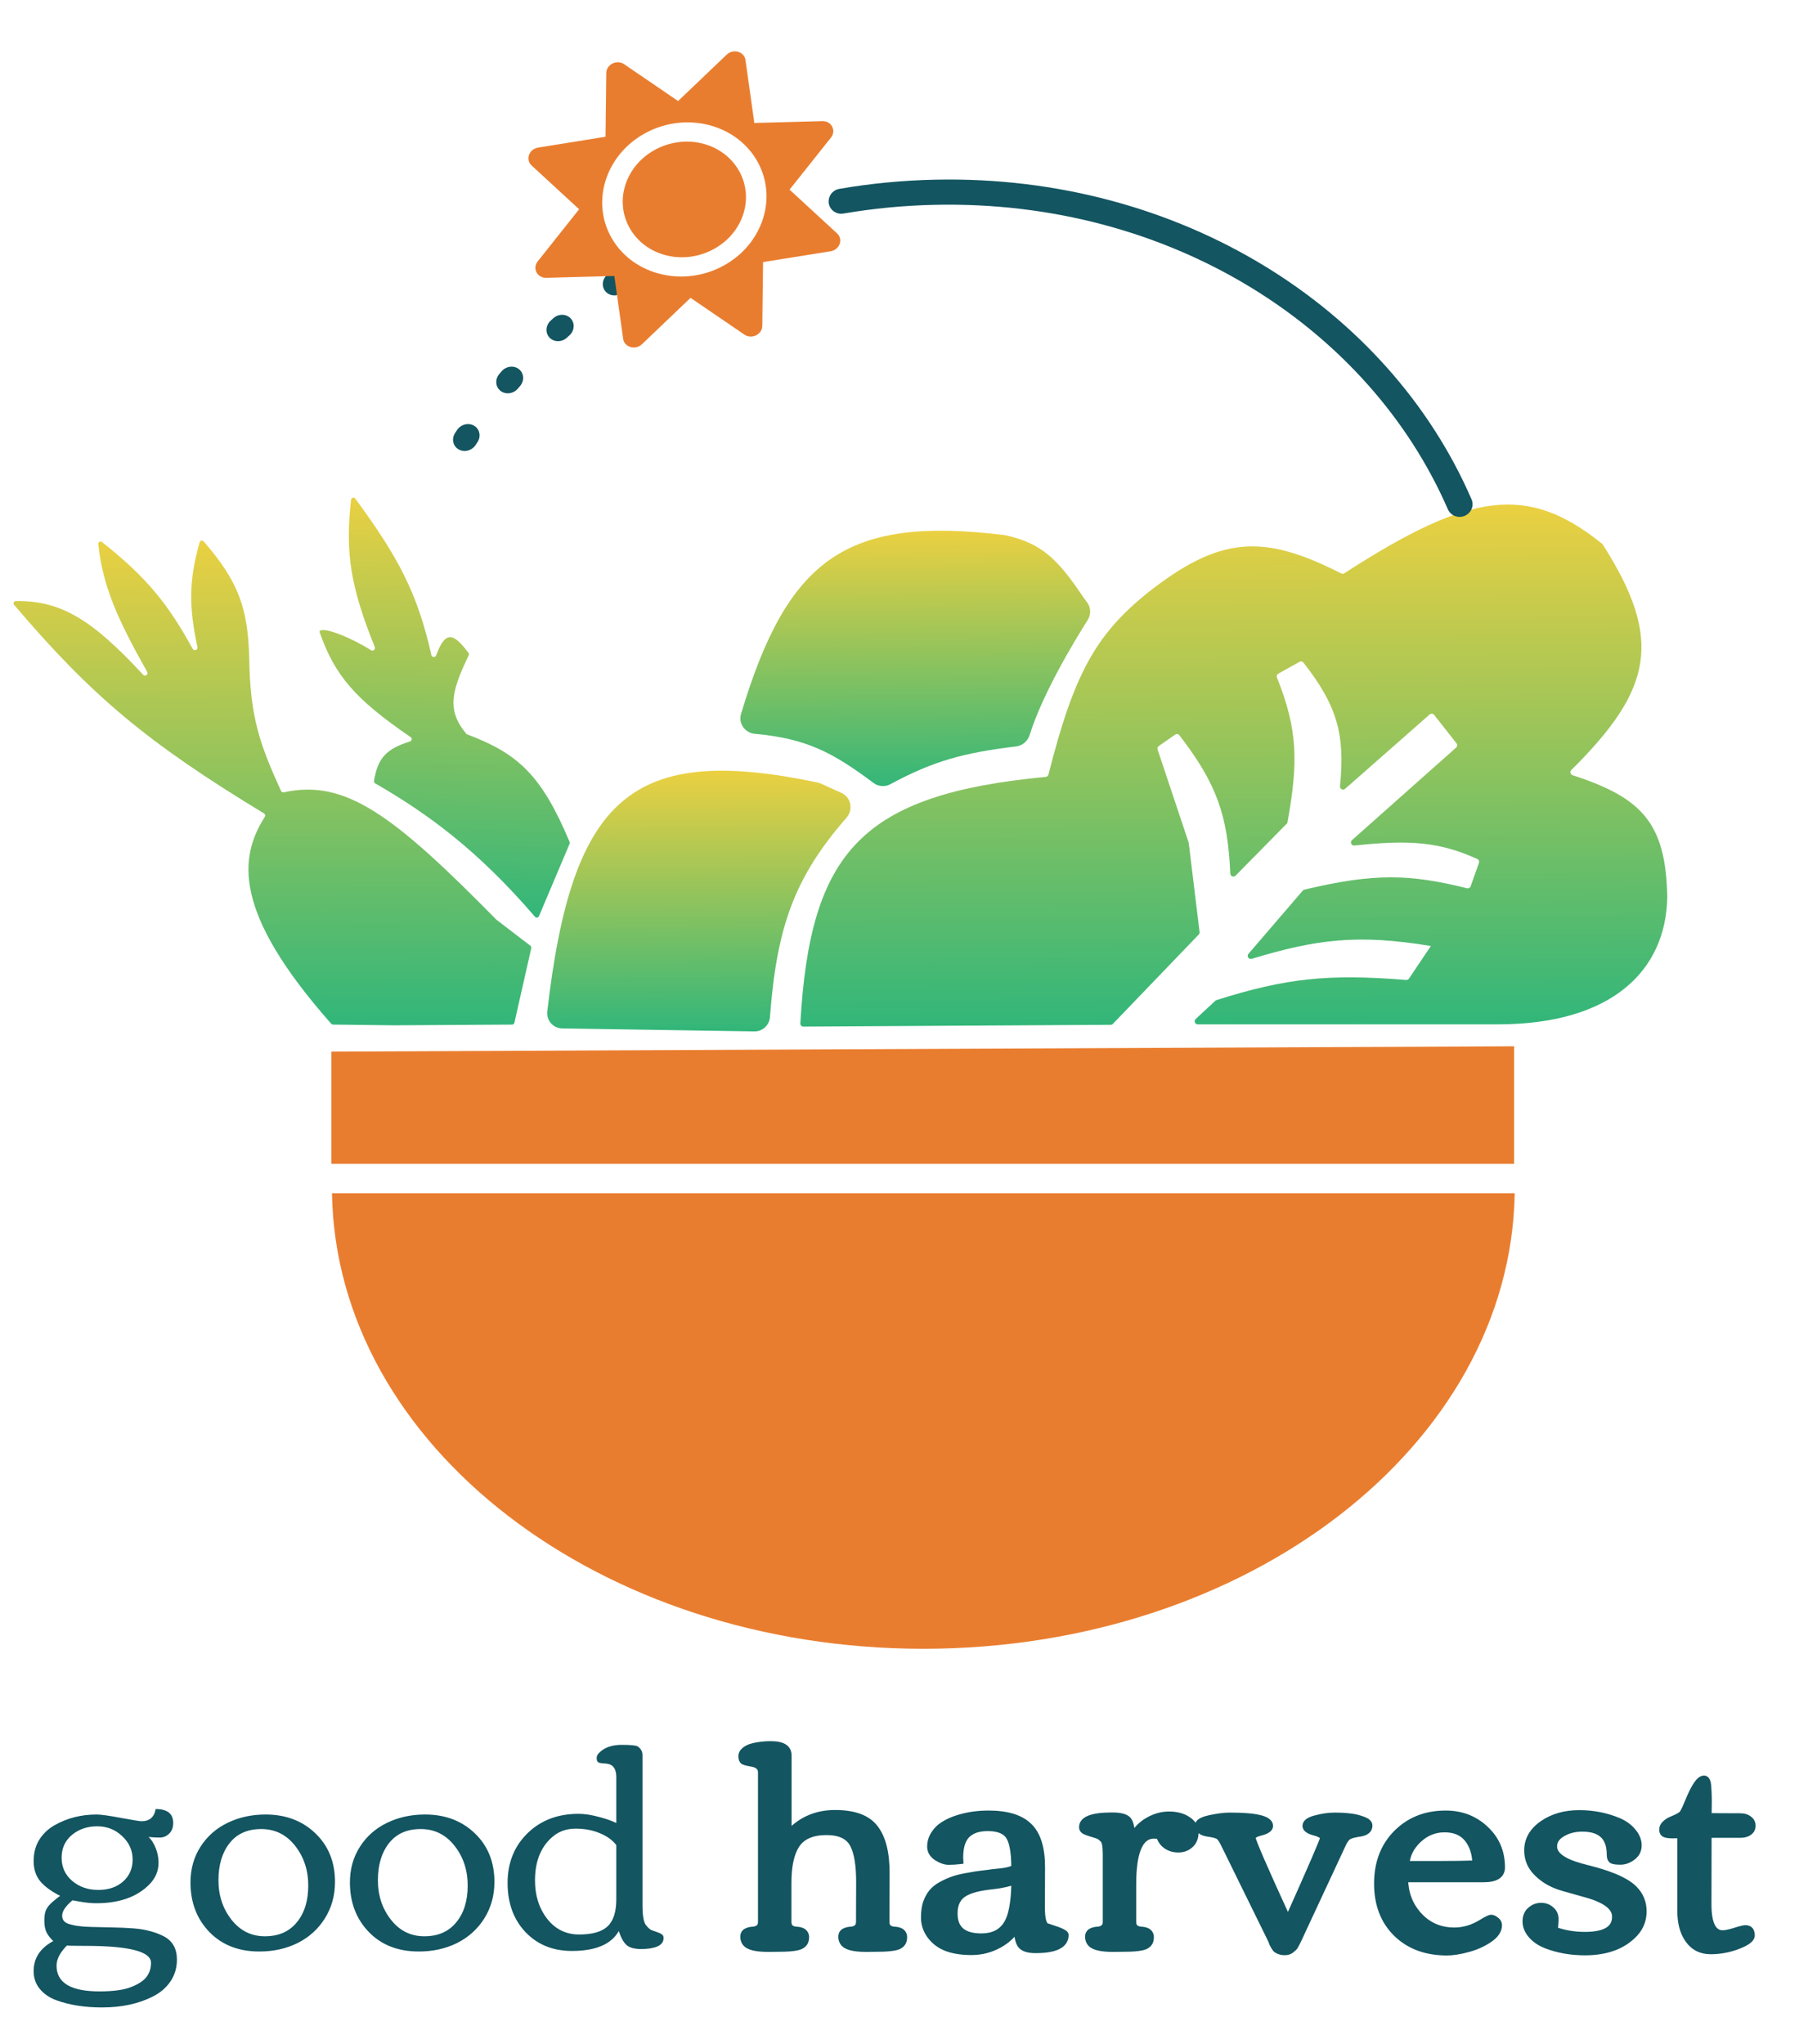 <svg width="191" height="217" viewBox="0 0 191 217" fill="none" xmlns="http://www.w3.org/2000/svg">
<path d="M16.833 197.739C16.833 198.622 16.498 199.398 15.828 200.068C14.518 201.378 12.65 202.033 10.224 202.033C9.749 202.033 9.244 201.989 8.711 201.902C8.177 201.805 7.842 201.747 7.706 201.727V201.713C6.969 202.334 6.6 202.877 6.6 203.343C6.6 203.77 6.809 204.056 7.226 204.202C7.818 204.415 8.643 204.532 9.7 204.551C10.758 204.571 11.583 204.59 12.175 204.609C12.767 204.619 13.407 204.648 14.096 204.697C14.785 204.745 15.392 204.842 15.916 204.988C16.44 205.124 16.93 205.308 17.386 205.541C18.317 206.026 18.783 206.851 18.783 208.015C18.783 208.889 18.555 209.66 18.099 210.33C17.643 210.999 17.032 211.528 16.265 211.916C14.742 212.702 12.927 213.095 10.821 213.095C8.997 213.095 7.391 212.843 6.003 212.338C5.256 212.067 4.664 211.664 4.227 211.13C3.791 210.606 3.572 209.976 3.572 209.238C3.572 207.86 4.266 206.798 5.654 206.05C5.285 205.691 5.033 205.352 4.897 205.031C4.771 204.711 4.708 204.338 4.708 203.911C4.708 203.484 4.747 203.154 4.824 202.921C4.902 202.688 5.023 202.474 5.188 202.28C5.402 202.028 5.799 201.684 6.382 201.247C5.469 200.791 4.771 200.281 4.286 199.719C3.81 199.146 3.572 198.428 3.572 197.564C3.572 196.691 3.771 195.934 4.169 195.294C4.577 194.653 5.11 194.144 5.77 193.765C7.109 192.999 8.604 192.615 10.254 192.615C10.719 192.615 11.588 192.737 12.859 192.979C14.14 193.212 14.858 193.329 15.013 193.329C15.877 193.329 16.381 192.897 16.527 192.033C17.769 192.033 18.39 192.528 18.39 193.518C18.39 193.993 18.245 194.372 17.953 194.653C17.672 194.925 17.342 195.061 16.964 195.061C16.595 195.061 16.197 195.041 15.77 195.003C16.052 195.245 16.299 195.624 16.512 196.138C16.726 196.652 16.833 197.186 16.833 197.739ZM10.312 193.867C9.264 193.867 8.371 194.173 7.633 194.784C6.906 195.396 6.542 196.201 6.542 197.2C6.542 198.2 6.915 199.02 7.663 199.66C8.419 200.301 9.341 200.621 10.428 200.621C11.515 200.621 12.393 200.325 13.063 199.733C13.742 199.132 14.082 198.35 14.082 197.39C14.082 196.429 13.713 195.604 12.975 194.915C12.248 194.216 11.36 193.867 10.312 193.867ZM10.559 211.392C12.053 211.392 13.189 211.232 13.965 210.912C14.742 210.601 15.28 210.238 15.581 209.82C15.882 209.413 16.032 208.923 16.032 208.35C16.032 207.157 13.713 206.56 9.074 206.56C7.764 206.56 7.109 206.545 7.109 206.516C6.372 207.263 6.003 207.977 6.003 208.656C6.003 210.48 7.522 211.392 10.559 211.392ZM27.531 207.157C25.338 207.157 23.572 206.468 22.232 205.09C20.893 203.702 20.224 201.946 20.224 199.82C20.224 198.404 20.578 197.142 21.286 196.036C21.995 194.93 22.95 194.085 24.154 193.503C25.367 192.911 26.715 192.615 28.2 192.615C30.335 192.615 32.096 193.28 33.484 194.61C34.872 195.939 35.566 197.657 35.566 199.762C35.566 201.218 35.206 202.513 34.488 203.649C33.78 204.774 32.819 205.643 31.606 206.254C30.393 206.856 29.035 207.157 27.531 207.157ZM28.127 205.541C29.573 205.541 30.699 205.051 31.504 204.071C32.319 203.091 32.727 201.786 32.727 200.155C32.727 198.525 32.261 197.118 31.33 195.934C30.398 194.75 29.2 194.158 27.734 194.158C26.279 194.158 25.158 194.658 24.372 195.658C23.586 196.657 23.193 197.967 23.193 199.588C23.193 201.208 23.654 202.606 24.576 203.78C25.498 204.954 26.681 205.541 28.127 205.541ZM44.459 207.157C42.265 207.157 40.499 206.468 39.16 205.09C37.821 203.702 37.151 201.946 37.151 199.82C37.151 198.404 37.506 197.142 38.214 196.036C38.922 194.93 39.878 194.085 41.081 193.503C42.294 192.911 43.643 192.615 45.128 192.615C47.263 192.615 49.024 193.28 50.412 194.61C51.8 195.939 52.493 197.657 52.493 199.762C52.493 201.218 52.134 202.513 51.416 203.649C50.708 204.774 49.747 205.643 48.534 206.254C47.321 206.856 45.963 207.157 44.459 207.157ZM45.055 205.541C46.501 205.541 47.627 205.051 48.432 204.071C49.247 203.091 49.655 201.786 49.655 200.155C49.655 198.525 49.189 197.118 48.258 195.934C47.326 194.75 46.127 194.158 44.662 194.158C43.207 194.158 42.086 194.658 41.3 195.658C40.514 196.657 40.121 197.967 40.121 199.588C40.121 201.208 40.582 202.606 41.504 203.78C42.425 204.954 43.609 205.541 45.055 205.541ZM65.433 195.861C65.025 195.328 64.438 194.905 63.672 194.595C62.915 194.275 62.066 194.115 61.124 194.115C60.183 194.115 59.383 194.386 58.723 194.93C57.442 195.987 56.801 197.55 56.801 199.617C56.801 201.218 57.233 202.576 58.097 203.692C58.97 204.799 60.1 205.352 61.488 205.352C62.886 205.352 63.89 205.065 64.501 204.493C65.122 203.911 65.433 202.95 65.433 201.611V195.861ZM61.415 192.543C62.056 192.543 62.769 192.649 63.555 192.863C64.351 193.067 64.977 193.285 65.433 193.518V188.642C65.433 187.759 65.084 187.283 64.385 187.215C64.317 187.205 64.23 187.196 64.123 187.186C64.016 187.176 63.938 187.171 63.89 187.171C63.841 187.162 63.778 187.152 63.701 187.142C63.633 187.123 63.579 187.104 63.541 187.084C63.511 187.065 63.482 187.04 63.453 187.011C63.385 186.953 63.351 186.812 63.351 186.589C63.351 186.366 63.502 186.133 63.803 185.891C64.346 185.444 65.079 185.221 66.001 185.221C66.981 185.221 67.553 185.279 67.718 185.396C68.048 185.629 68.213 185.934 68.213 186.313V202.237C68.213 203.314 68.329 204.013 68.562 204.333C68.805 204.643 69.018 204.833 69.203 204.9C69.397 204.968 69.562 205.027 69.698 205.075C69.843 205.124 69.945 205.162 70.003 205.192C70.062 205.211 70.134 205.25 70.222 205.308C70.377 205.395 70.455 205.531 70.455 205.716C70.455 206.123 70.236 206.424 69.8 206.618C69.373 206.802 68.8 206.895 68.082 206.895C67.374 206.895 66.859 206.759 66.539 206.487C66.219 206.215 65.937 205.716 65.695 204.988C64.899 206.395 63.24 207.098 60.717 207.098C58.698 207.098 57.053 206.429 55.782 205.09C54.521 203.751 53.89 202.014 53.89 199.879C53.89 197.744 54.594 195.987 56.001 194.61C57.408 193.232 59.213 192.543 61.415 192.543Z" fill="#135561"/>
<path d="M93.21 206.792L91.958 206.807C90.687 206.807 89.901 206.613 89.6 206.225C89.464 206.05 89.396 205.842 89.396 205.599C89.396 205.347 89.493 205.172 89.688 205.075C89.882 204.978 90.095 204.924 90.328 204.915C90.571 204.905 90.789 204.832 90.983 204.696C91.177 204.551 91.274 204.323 91.274 204.012L91.289 199.777C91.289 197.991 91.075 196.676 90.648 195.832C90.183 194.881 89.212 194.405 87.737 194.405C86.184 194.405 85.098 194.896 84.477 195.876C83.914 196.788 83.632 198.112 83.632 199.849V204.012C83.632 204.575 83.943 204.876 84.564 204.915C85.195 204.944 85.51 205.191 85.51 205.657C85.51 206.191 85.214 206.521 84.622 206.647C84.195 206.744 83.589 206.792 82.803 206.792L81.551 206.807C80.28 206.807 79.494 206.613 79.193 206.225C79.057 206.05 78.989 205.842 78.989 205.599C78.989 205.347 79.086 205.172 79.28 205.075C79.474 204.978 79.688 204.924 79.921 204.915C80.163 204.905 80.382 204.832 80.576 204.696C80.77 204.551 80.867 204.323 80.867 204.012V188.161C80.867 187.598 80.517 187.259 79.819 187.142C79.334 187.064 79.037 186.982 78.931 186.895C78.834 186.798 78.785 186.642 78.785 186.429C78.785 186.215 78.887 186.021 79.091 185.847C79.295 185.672 79.562 185.541 79.891 185.454C80.474 185.298 81.124 185.221 81.842 185.221C83.045 185.221 83.647 185.585 83.647 186.312V194.769C84.967 193.275 86.636 192.528 88.654 192.528C90.672 192.528 92.075 193.047 92.861 194.085C93.656 195.114 94.054 196.676 94.054 198.772L94.04 204.012C94.04 204.575 94.35 204.876 94.971 204.915C95.602 204.944 95.917 205.191 95.917 205.657C95.917 206.191 95.626 206.521 95.044 206.647C94.598 206.744 93.986 206.792 93.21 206.792ZM100.72 197.564C100.361 197.564 99.954 197.423 99.498 197.142C99.051 196.851 98.828 196.477 98.828 196.021C98.828 195.555 98.959 195.119 99.221 194.711C99.483 194.304 99.823 193.974 100.24 193.721C100.657 193.459 101.142 193.241 101.696 193.066C102.705 192.746 103.792 192.586 104.956 192.586C106.916 192.586 108.338 193.023 109.221 193.896C110.114 194.76 110.56 196.191 110.56 198.19L110.545 202.484C110.545 203.522 110.676 204.172 110.938 204.434C111.006 204.502 111.22 204.59 111.579 204.696C112.569 205.007 113.064 205.245 113.064 205.41C113.064 206.429 112.02 206.938 109.934 206.938C109.148 206.938 108.634 206.763 108.391 206.414C108.158 206.065 108.032 205.429 108.013 204.507C107.576 205.293 106.911 205.929 106.019 206.414C105.126 206.899 104.17 207.142 103.151 207.142C102.132 207.142 101.269 207.011 100.56 206.749C99.852 206.487 99.274 206.065 98.828 205.482C98.391 204.891 98.173 204.255 98.173 203.576C98.173 202.896 98.251 202.353 98.406 201.945C98.561 201.528 98.755 201.179 98.988 200.897C99.221 200.616 99.536 200.364 99.934 200.14C100.342 199.917 100.72 199.743 101.07 199.616C101.419 199.481 101.87 199.359 102.423 199.253C103.238 199.097 103.923 198.991 104.476 198.932C105.029 198.864 105.315 198.826 105.334 198.816C105.393 198.806 105.723 198.772 106.324 198.714C106.936 198.646 107.416 198.515 107.765 198.321C107.765 196.477 107.518 195.274 107.023 194.711C106.586 194.226 105.868 193.983 104.869 193.983C103.869 193.983 103.117 194.241 102.613 194.755C102.118 195.259 101.87 196.065 101.87 197.171L101.885 197.491C101.477 197.54 101.089 197.564 100.72 197.564ZM107.765 199.631C107.105 199.874 106.358 200.043 105.524 200.14C104.699 200.228 104.049 200.335 103.573 200.461C103.098 200.587 102.7 200.742 102.38 200.926C101.642 201.353 101.273 202.086 101.273 203.124C101.273 204.793 102.244 205.628 104.185 205.628C105.863 205.628 106.926 204.827 107.372 203.226C107.634 202.314 107.765 201.116 107.765 199.631ZM119.409 206.792L118.158 206.807C116.886 206.807 116.1 206.613 115.8 206.225C115.664 206.05 115.596 205.842 115.596 205.599C115.596 205.347 115.693 205.172 115.887 205.075C116.081 204.978 116.294 204.924 116.527 204.915C116.77 204.905 116.988 204.832 117.182 204.696C117.376 204.551 117.473 204.323 117.473 204.012V196.822C117.473 195.958 117.367 195.424 117.153 195.221C116.949 195.017 116.775 194.886 116.629 194.828C116.493 194.769 116.275 194.697 115.974 194.609C115.673 194.522 115.426 194.435 115.232 194.347C115.047 194.26 114.955 194.129 114.955 193.954C114.955 193.178 115.998 192.79 118.085 192.79C118.968 192.79 119.526 192.945 119.759 193.256C120.001 193.556 120.123 194.26 120.123 195.366C120.453 194.532 120.996 193.877 121.753 193.401C122.519 192.926 123.301 192.688 124.096 192.688C124.902 192.688 125.562 192.863 126.076 193.212C126.6 193.552 126.862 193.988 126.862 194.522C126.862 195.046 126.692 195.468 126.353 195.788C126.013 196.099 125.596 196.254 125.101 196.254C124.606 196.254 124.179 196.123 123.82 195.861C123.47 195.599 123.242 195.259 123.136 194.842C122.883 194.803 122.675 194.784 122.51 194.784C120.996 194.784 120.239 196.526 120.239 200.009V204.012C120.239 204.575 120.55 204.876 121.171 204.915C121.801 204.944 122.117 205.191 122.117 205.657C122.117 206.191 121.826 206.521 121.243 206.647C120.797 206.744 120.186 206.792 119.409 206.792ZM130.602 192.804C133.378 192.804 134.765 193.144 134.765 193.823C134.765 194.095 134.455 194.308 133.834 194.464C133.222 194.619 132.917 194.828 132.917 195.09C132.917 195.42 134.193 198.36 136.745 203.91C139.268 198.272 140.529 195.356 140.529 195.162C140.529 194.968 140.432 194.818 140.238 194.711C140.044 194.604 139.831 194.522 139.598 194.464C138.986 194.308 138.681 194.095 138.681 193.823C138.681 193.503 139.03 193.256 139.729 193.081C140.427 192.897 141.082 192.804 141.694 192.804C142.305 192.804 142.844 192.833 143.309 192.892C143.785 192.94 144.236 193.047 144.663 193.212C145.1 193.367 145.318 193.556 145.318 193.78C145.318 194.207 145.012 194.469 144.401 194.566C143.79 194.653 143.373 194.765 143.149 194.9C142.936 195.027 142.732 195.293 142.538 195.701L138.171 205.075C137.725 206.065 137.448 206.608 137.342 206.705C137.235 206.802 137.133 206.89 137.036 206.967C136.861 207.093 136.657 207.156 136.425 207.156C136.192 207.156 136.007 207.127 135.871 207.069C135.745 207.021 135.643 206.972 135.566 206.923C135.498 206.875 135.42 206.778 135.333 206.632C135.246 206.477 135.187 206.37 135.158 206.312C135.139 206.244 135.085 206.108 134.998 205.905L130.005 195.745C129.782 195.289 129.583 195.002 129.409 194.886C129.234 194.76 128.831 194.653 128.201 194.566C127.579 194.469 127.269 194.202 127.269 193.765C127.269 193.474 127.672 193.241 128.477 193.066C129.292 192.892 130.001 192.804 130.602 192.804ZM148.287 205.206C146.948 203.886 146.278 202.135 146.278 199.951C146.278 197.768 146.953 195.997 148.302 194.638C149.66 193.27 151.387 192.586 153.483 192.586C155.143 192.586 156.54 193.125 157.675 194.202C158.821 195.269 159.393 196.613 159.393 198.234C159.393 199.02 158.772 199.413 157.53 199.413H149.102C149.121 200.985 149.631 202.309 150.63 203.386C151.63 204.464 152.891 205.002 154.415 205.002C155.424 205.002 156.404 204.706 157.355 204.114C157.86 203.804 158.18 203.648 158.316 203.648C158.461 203.648 158.622 203.721 158.796 203.867C158.981 204.003 159.073 204.172 159.073 204.376C159.073 204.91 158.728 205.405 158.039 205.861C157.36 206.307 156.608 206.637 155.783 206.851C154.958 207.074 154.235 207.185 153.614 207.185C151.412 207.185 149.636 206.526 148.287 205.206ZM156.715 197.884C156.695 196.768 156.404 195.861 155.841 195.162C155.279 194.464 154.454 194.114 153.367 194.114C152.29 194.114 151.344 194.503 150.529 195.279C149.723 196.055 149.296 196.943 149.248 197.943H152.654C154.168 197.943 155.521 197.923 156.715 197.884ZM168.272 205.468C170.455 205.468 171.547 204.798 171.547 203.459C171.547 202.45 170.562 201.659 168.592 201.087C168.223 200.98 167.777 200.854 167.253 200.708C166.273 200.446 165.613 200.247 165.273 200.111C164.419 199.781 163.696 199.301 163.104 198.67C162.512 198.04 162.216 197.292 162.216 196.429C162.216 195.313 162.745 194.386 163.803 193.649C164.87 192.911 166.156 192.542 167.66 192.542C169.125 192.542 170.499 192.809 171.779 193.343C172.41 193.605 172.92 193.969 173.308 194.435C173.706 194.9 173.905 195.386 173.905 195.89C173.905 196.395 173.701 196.797 173.293 197.098C172.895 197.399 172.478 197.55 172.041 197.55C171.615 197.55 171.328 197.511 171.183 197.433C171.047 197.346 170.979 197.152 170.979 196.851C170.979 194.978 169.984 194.042 167.995 194.042C167.17 194.042 166.452 194.226 165.841 194.595C165.229 194.954 164.924 195.424 164.924 196.007C164.924 196.919 165.875 197.642 167.777 198.175C168.077 198.253 168.441 198.35 168.868 198.467C169.295 198.573 169.688 198.685 170.047 198.801C170.406 198.908 170.78 199.039 171.168 199.194C171.566 199.34 171.983 199.534 172.42 199.777C172.857 200.019 173.211 200.281 173.483 200.563C174.113 201.203 174.429 201.979 174.429 202.892C174.429 203.794 174.123 204.575 173.512 205.235C172.299 206.526 170.552 207.171 168.272 207.171C166.787 207.171 165.419 206.928 164.167 206.443C163.526 206.191 163.012 205.842 162.624 205.395C162.236 204.949 162.042 204.473 162.042 203.969C162.042 203.464 162.202 203.076 162.522 202.804C162.842 202.523 163.206 202.382 163.614 202.382C164.021 202.382 164.366 202.508 164.647 202.761C164.938 203.013 165.084 203.328 165.084 203.707C165.084 204.075 165.05 204.473 164.982 204.9C166.011 205.279 167.107 205.468 168.272 205.468ZM178.475 194.74L177.587 194.755C177.228 194.755 176.966 194.721 176.801 194.653C176.636 194.585 176.553 194.444 176.553 194.231C176.553 194.008 176.645 193.809 176.83 193.634C177.024 193.45 177.242 193.309 177.485 193.212C178.154 192.94 178.552 192.712 178.678 192.528C178.814 192.334 179.013 191.916 179.275 191.276C179.925 189.675 180.469 188.874 180.905 188.874C181.129 188.874 181.255 189.117 181.284 189.602C181.323 190.078 181.342 190.441 181.342 190.694C181.352 190.946 181.352 191.324 181.342 191.829C181.332 192.324 181.328 192.668 181.328 192.863L184.792 192.877C185.131 192.877 185.418 192.964 185.651 193.139C185.883 193.304 186 193.527 186 193.809C186 194.09 185.883 194.308 185.651 194.464C185.427 194.619 185.146 194.697 184.806 194.697H181.328L181.313 202.135C181.313 204.24 181.842 205.293 182.9 205.293C183.191 205.293 183.622 205.206 184.195 205.031C184.768 204.847 185.141 204.755 185.316 204.755C185.714 204.755 185.913 204.983 185.913 205.439C185.913 205.798 185.442 206.157 184.501 206.516C183.569 206.875 182.608 207.054 181.619 207.054C180.639 207.054 179.867 206.671 179.304 205.905C178.751 205.138 178.475 204.129 178.475 202.877V194.74Z" fill="#135561"/>
<path d="M93.21 206.792V206.4L93.206 206.4L93.21 206.792ZM91.958 206.807V207.199L91.963 207.199L91.958 206.807ZM89.6 206.225L89.91 205.985L89.91 205.984L89.6 206.225ZM90.328 204.915L90.312 204.523L90.312 204.523L90.328 204.915ZM90.983 204.696L91.208 205.018L91.218 205.01L90.983 204.696ZM91.274 204.012L90.882 204.011V204.012H91.274ZM91.289 199.777L91.681 199.778V199.777H91.289ZM90.648 195.832L90.296 196.004L90.298 196.009L90.648 195.832ZM84.477 195.876L84.145 195.666L84.143 195.67L84.477 195.876ZM84.564 204.915L84.539 205.306L84.546 205.307L84.564 204.915ZM84.622 206.647L84.54 206.263L84.535 206.264L84.622 206.647ZM82.803 206.792V206.4L82.798 206.4L82.803 206.792ZM81.551 206.807V207.199L81.555 207.199L81.551 206.807ZM79.193 206.225L79.503 205.985L79.502 205.984L79.193 206.225ZM79.921 204.915L79.905 204.523L79.904 204.523L79.921 204.915ZM80.576 204.696L80.801 205.018L80.811 205.01L80.576 204.696ZM79.819 187.142L79.883 186.755L79.881 186.755L79.819 187.142ZM78.931 186.895L78.653 187.172L78.667 187.186L78.682 187.198L78.931 186.895ZM79.891 185.454L79.992 185.833L79.993 185.833L79.891 185.454ZM83.647 194.769H83.255V195.806L83.941 195.029L83.647 194.769ZM92.861 194.085L92.548 194.322L92.55 194.325L92.861 194.085ZM94.054 198.772L94.447 198.773V198.772H94.054ZM94.04 204.012L93.647 204.011V204.012H94.04ZM94.971 204.915L94.947 205.306L94.953 205.307L94.971 204.915ZM95.044 206.647L94.961 206.264L94.961 206.264L95.044 206.647ZM93.206 206.4L91.954 206.415L91.963 207.199L93.215 207.185L93.206 206.4ZM91.958 206.415C91.339 206.415 90.859 206.367 90.509 206.281C90.151 206.192 89.981 206.076 89.91 205.985L89.29 206.465C89.52 206.762 89.894 206.937 90.321 207.042C90.757 207.15 91.307 207.199 91.958 207.199V206.415ZM89.91 205.984C89.833 205.885 89.789 205.763 89.789 205.599H89.004C89.004 205.92 89.096 206.215 89.291 206.466L89.91 205.984ZM89.789 205.599C89.789 205.522 89.803 205.485 89.812 205.469C89.819 205.457 89.83 205.442 89.863 205.426L89.512 204.724C89.351 204.805 89.217 204.926 89.126 205.088C89.038 205.247 89.004 205.423 89.004 205.599H89.789ZM89.863 205.426C90.004 205.355 90.163 205.314 90.344 205.307L90.312 204.523C90.028 204.535 89.759 204.6 89.512 204.724L89.863 205.426ZM90.344 205.307C90.659 205.294 90.951 205.198 91.208 205.018L90.758 204.375C90.627 204.467 90.482 204.516 90.312 204.523L90.344 205.307ZM91.218 205.01C91.538 204.77 91.666 204.408 91.666 204.012H90.882C90.882 204.237 90.816 204.331 90.748 204.383L91.218 205.01ZM91.666 204.014L91.681 199.778L90.897 199.775L90.882 204.011L91.666 204.014ZM91.681 199.777C91.681 197.975 91.468 196.584 90.998 195.655L90.298 196.009C90.682 196.769 90.897 198.007 90.897 199.777H91.681ZM91.001 195.659C90.444 194.522 89.294 194.013 87.737 194.013V194.798C89.13 194.798 89.921 195.24 90.296 196.004L91.001 195.659ZM87.737 194.013C86.101 194.013 84.862 194.535 84.145 195.666L84.808 196.086C85.334 195.256 86.268 194.798 87.737 194.798V194.013ZM84.143 195.67C83.525 196.671 83.24 198.08 83.24 199.849H84.025C84.025 198.144 84.303 196.904 84.81 196.082L84.143 195.67ZM83.24 199.849V204.012H84.025V199.849H83.24ZM83.24 204.012C83.24 204.366 83.34 204.697 83.592 204.942C83.839 205.181 84.176 205.284 84.539 205.306L84.588 204.523C84.331 204.507 84.202 204.44 84.138 204.378C84.08 204.322 84.025 204.221 84.025 204.012H83.24ZM84.546 205.307C84.823 205.319 84.965 205.379 85.031 205.431C85.078 205.468 85.118 205.523 85.118 205.657H85.902C85.902 205.326 85.784 205.024 85.516 204.814C85.266 204.618 84.935 204.539 84.582 204.523L84.546 205.307ZM85.118 205.657C85.118 205.848 85.067 205.964 84.996 206.043C84.921 206.127 84.784 206.211 84.54 206.263L84.704 207.031C85.052 206.956 85.36 206.813 85.58 206.567C85.805 206.316 85.902 206 85.902 205.657H85.118ZM84.535 206.264C84.151 206.352 83.579 206.4 82.803 206.4V207.185C83.599 207.185 84.24 207.136 84.709 207.029L84.535 206.264ZM82.798 206.4L81.546 206.415L81.555 207.199L82.807 207.185L82.798 206.4ZM81.551 206.415C80.931 206.415 80.452 206.367 80.102 206.281C79.743 206.192 79.574 206.076 79.503 205.985L78.883 206.465C79.113 206.762 79.486 206.937 79.914 207.042C80.35 207.15 80.899 207.199 81.551 207.199V206.415ZM79.502 205.984C79.425 205.885 79.381 205.763 79.381 205.599H78.597C78.597 205.92 78.689 206.215 78.883 206.466L79.502 205.984ZM79.381 205.599C79.381 205.522 79.396 205.485 79.405 205.469C79.412 205.457 79.423 205.442 79.456 205.426L79.105 204.724C78.943 204.805 78.809 204.926 78.719 205.088C78.631 205.247 78.597 205.423 78.597 205.599H79.381ZM79.456 205.426C79.597 205.355 79.755 205.314 79.937 205.307L79.904 204.523C79.62 204.535 79.352 204.6 79.105 204.724L79.456 205.426ZM79.936 205.307C80.252 205.294 80.543 205.198 80.8 205.018L80.351 204.375C80.22 204.467 80.074 204.516 79.905 204.523L79.936 205.307ZM80.811 205.01C81.131 204.77 81.259 204.408 81.259 204.012H80.475C80.475 204.237 80.409 204.331 80.34 204.383L80.811 205.01ZM81.259 204.012V188.161H80.475V204.012H81.259ZM81.259 188.161C81.259 187.792 81.141 187.458 80.878 187.203C80.626 186.957 80.277 186.821 79.883 186.755L79.754 187.529C80.059 187.58 80.234 187.671 80.331 187.765C80.418 187.85 80.475 187.968 80.475 188.161H81.259ZM79.881 186.755C79.645 186.717 79.466 186.68 79.338 186.644C79.194 186.604 79.164 186.579 79.179 186.591L78.682 187.198C78.805 187.298 78.976 187.358 79.127 187.4C79.296 187.447 79.507 187.489 79.757 187.529L79.881 186.755ZM79.208 186.617C79.217 186.626 79.177 186.595 79.177 186.429H78.393C78.393 186.69 78.451 186.969 78.653 187.172L79.208 186.617ZM79.177 186.429C79.177 186.358 79.205 186.265 79.346 186.144L78.836 185.549C78.569 185.777 78.393 186.072 78.393 186.429H79.177ZM79.346 186.144C79.495 186.017 79.704 185.909 79.992 185.833L79.791 185.074C79.419 185.173 79.095 185.327 78.836 185.549L79.346 186.144ZM79.993 185.833C80.536 185.688 81.152 185.613 81.842 185.613V184.829C81.096 184.829 80.411 184.909 79.79 185.075L79.993 185.833ZM81.842 185.613C82.417 185.613 82.782 185.702 82.993 185.829C83.171 185.937 83.255 186.08 83.255 186.312H84.039C84.039 185.817 83.822 185.414 83.399 185.158C83.007 184.921 82.47 184.829 81.842 184.829V185.613ZM83.255 186.312V194.769H84.039V186.312H83.255ZM83.941 195.029C85.185 193.62 86.747 192.92 88.654 192.92V192.136C86.525 192.136 84.748 192.93 83.353 194.51L83.941 195.029ZM88.654 192.92C90.619 192.92 91.87 193.426 92.548 194.322L93.174 193.849C92.28 192.668 90.726 192.136 88.654 192.136V192.92ZM92.55 194.325C93.269 195.254 93.662 196.714 93.662 198.772H94.447C94.447 196.639 94.044 194.973 93.171 193.845L92.55 194.325ZM93.662 198.771L93.647 204.011L94.432 204.013L94.447 198.773L93.662 198.771ZM93.647 204.012C93.647 204.366 93.747 204.697 94 204.942C94.246 205.181 94.583 205.284 94.947 205.306L94.996 204.523C94.738 204.507 94.61 204.44 94.546 204.378C94.488 204.322 94.432 204.221 94.432 204.012H93.647ZM94.953 205.307C95.231 205.319 95.373 205.379 95.439 205.431C95.486 205.468 95.525 205.523 95.525 205.657H96.31C96.31 205.326 96.192 205.024 95.923 204.814C95.674 204.618 95.343 204.539 94.989 204.523L94.953 205.307ZM95.525 205.657C95.525 205.85 95.475 205.967 95.405 206.045C95.331 206.129 95.199 206.212 94.961 206.264L95.127 207.03C95.472 206.956 95.776 206.811 95.993 206.564C96.215 206.313 96.31 205.998 96.31 205.657H95.525ZM94.961 206.264C94.554 206.352 93.975 206.4 93.21 206.4V207.185C93.998 207.185 94.641 207.136 95.127 207.03L94.961 206.264ZM99.498 197.142L99.283 197.471L99.292 197.476L99.498 197.142ZM100.24 193.721L100.443 194.057L100.449 194.054L100.24 193.721ZM101.696 193.066L101.814 193.44L101.814 193.44L101.696 193.066ZM109.221 193.896L108.945 194.175L108.948 194.178L109.221 193.896ZM110.56 198.19L110.952 198.191V198.19H110.56ZM110.545 202.484L110.153 202.483V202.484H110.545ZM110.938 204.434L111.216 204.157L110.938 204.434ZM111.579 204.696L111.696 204.322L111.691 204.32L111.579 204.696ZM108.391 206.414L108.065 206.632L108.069 206.638L108.391 206.414ZM108.013 204.507L108.405 204.499L108.374 203.049L107.67 204.317L108.013 204.507ZM100.56 206.749L100.424 207.117L100.56 206.749ZM98.828 205.482L98.512 205.715L98.517 205.721L98.828 205.482ZM98.406 201.945L98.772 202.085L98.773 202.082L98.406 201.945ZM99.934 200.14L99.746 199.796L99.742 199.798L99.934 200.14ZM101.07 199.616L101.203 199.985L101.212 199.982L101.07 199.616ZM102.423 199.253L102.35 198.867L102.349 198.867L102.423 199.253ZM104.476 198.932L104.517 199.322L104.523 199.322L104.476 198.932ZM105.334 198.816L105.27 198.429L105.212 198.439L105.159 198.465L105.334 198.816ZM106.324 198.714L106.362 199.104L106.368 199.104L106.324 198.714ZM107.765 198.321L107.956 198.664L108.158 198.552V198.321H107.765ZM107.023 194.711L107.318 194.452L107.315 194.449L107.023 194.711ZM102.613 194.755L102.333 194.48L102.333 194.48L102.613 194.755ZM101.87 197.171H101.478V197.18L101.478 197.189L101.87 197.171ZM101.885 197.491L101.931 197.881L102.293 197.838L102.277 197.473L101.885 197.491ZM107.765 199.631H108.158V199.069L107.63 199.263L107.765 199.631ZM105.524 200.14L105.565 200.531L105.569 200.53L105.524 200.14ZM102.38 200.926L102.184 200.587L102.183 200.587L102.38 200.926ZM107.372 203.226L106.995 203.118L106.994 203.121L107.372 203.226ZM100.72 197.172C100.461 197.172 100.126 197.069 99.704 196.808L99.292 197.476C99.781 197.778 100.261 197.956 100.72 197.956V197.172ZM99.712 196.813C99.355 196.581 99.22 196.321 99.22 196.021H98.436C98.436 196.634 98.748 197.121 99.283 197.471L99.712 196.813ZM99.22 196.021C99.22 195.634 99.328 195.27 99.551 194.923L98.891 194.499C98.59 194.967 98.436 195.477 98.436 196.021H99.22ZM99.551 194.923C99.78 194.566 100.076 194.279 100.443 194.057L100.037 193.386C99.569 193.669 99.186 194.041 98.891 194.499L99.551 194.923ZM100.449 194.054C100.833 193.812 101.287 193.607 101.814 193.44L101.577 192.692C100.998 192.875 100.481 193.107 100.031 193.389L100.449 194.054ZM101.814 193.44C102.781 193.133 103.828 192.978 104.956 192.978V192.194C103.755 192.194 102.628 192.359 101.577 192.692L101.814 193.44ZM104.956 192.978C106.871 192.978 108.168 193.407 108.945 194.175L109.497 193.617C108.507 192.639 106.962 192.194 104.956 192.194V192.978ZM108.948 194.178C109.729 194.933 110.168 196.235 110.168 198.19H110.952C110.952 196.147 110.498 194.586 109.494 193.614L108.948 194.178ZM110.168 198.189L110.153 202.483L110.938 202.485L110.952 198.191L110.168 198.189ZM110.153 202.484C110.153 203.016 110.187 203.467 110.259 203.828C110.329 204.177 110.447 204.498 110.661 204.712L111.216 204.157C111.168 204.109 111.089 203.974 111.028 203.673C110.97 203.383 110.938 202.99 110.938 202.484H110.153ZM110.661 204.712C110.757 204.807 110.895 204.871 111.001 204.914C111.125 204.965 111.282 205.017 111.467 205.072L111.691 204.32C111.517 204.269 111.388 204.225 111.298 204.188C111.253 204.17 111.224 204.155 111.206 204.146C111.185 204.134 111.195 204.136 111.216 204.157L110.661 204.712ZM111.462 205.071C111.951 205.224 112.301 205.355 112.523 205.461C112.635 205.515 112.696 205.555 112.723 205.577C112.771 205.616 112.671 205.559 112.671 205.41H113.456C113.456 205.177 113.294 205.03 113.218 204.968C113.122 204.889 112.997 204.819 112.862 204.754C112.589 204.623 112.196 204.479 111.696 204.322L111.462 205.071ZM112.671 205.41C112.671 205.594 112.625 205.738 112.544 205.857C112.461 205.979 112.324 206.098 112.109 206.203C111.668 206.419 110.958 206.546 109.934 206.546V207.33C110.997 207.33 111.851 207.203 112.453 206.908C112.76 206.759 113.015 206.559 113.192 206.299C113.371 206.037 113.456 205.735 113.456 205.41H112.671ZM109.934 206.546C109.172 206.546 108.839 206.371 108.713 206.19L108.069 206.638C108.429 207.156 109.124 207.33 109.934 207.33V206.546ZM108.718 206.196C108.553 205.949 108.424 205.416 108.405 204.499L107.621 204.515C107.64 205.442 107.764 206.18 108.065 206.632L108.718 206.196ZM107.67 204.317C107.274 205.029 106.667 205.615 105.831 206.069L106.206 206.759C107.155 206.243 107.878 205.557 108.356 204.698L107.67 204.317ZM105.831 206.069C104.996 206.523 104.105 206.75 103.151 206.75V207.534C104.235 207.534 105.255 207.275 106.206 206.759L105.831 206.069ZM103.151 206.75C102.163 206.75 101.349 206.622 100.696 206.381L100.424 207.117C101.188 207.399 102.101 207.534 103.151 207.534V206.75ZM100.696 206.381C100.055 206.144 99.539 205.765 99.139 205.244L98.517 205.721C99.01 206.364 99.648 206.83 100.424 207.117L100.696 206.381ZM99.144 205.25C98.752 204.719 98.565 204.164 98.565 203.576H97.781C97.781 204.346 98.03 205.062 98.512 205.715L99.144 205.25ZM98.565 203.576C98.565 202.92 98.641 202.43 98.772 202.085L98.039 201.806C97.86 202.276 97.781 202.872 97.781 203.576H98.565ZM98.773 202.082C98.917 201.697 99.091 201.389 99.29 201.147L98.686 200.647C98.42 200.969 98.206 201.359 98.038 201.809L98.773 202.082ZM99.29 201.147C99.486 200.911 99.76 200.688 100.126 200.483L99.742 199.798C99.312 200.04 98.956 200.321 98.686 200.647L99.29 201.147ZM100.123 200.485C100.517 200.269 100.877 200.103 101.203 199.985L100.936 199.248C100.564 199.382 100.167 199.566 99.746 199.796L100.123 200.485ZM101.212 199.982C101.531 199.858 101.957 199.742 102.498 199.638L102.349 198.867C101.783 198.977 101.307 199.103 100.927 199.251L101.212 199.982ZM102.497 199.638C103.306 199.484 103.978 199.379 104.517 199.322L104.435 198.542C103.867 198.602 103.171 198.711 102.35 198.867L102.497 199.638ZM104.523 199.322C104.8 199.288 105.012 199.261 105.158 199.241C105.23 199.231 105.289 199.223 105.331 199.216C105.352 199.213 105.373 199.209 105.391 199.206C105.399 199.204 105.411 199.202 105.424 199.198C105.426 199.198 105.466 199.189 105.51 199.167L105.159 198.465C105.185 198.452 105.206 198.445 105.213 198.443C105.222 198.44 105.228 198.439 105.232 198.438C105.238 198.436 105.241 198.436 105.239 198.436C105.235 198.437 105.226 198.438 105.208 198.441C105.175 198.447 105.123 198.454 105.053 198.464C104.912 198.483 104.704 198.509 104.428 198.543L104.523 199.322ZM105.399 199.203C105.398 199.203 105.403 199.202 105.418 199.2C105.431 199.199 105.45 199.196 105.473 199.194C105.52 199.189 105.584 199.182 105.666 199.173C105.83 199.156 106.062 199.134 106.362 199.104L106.286 198.324C105.697 198.381 105.346 198.416 105.27 198.429L105.399 199.203ZM106.368 199.104C107.006 199.033 107.543 198.893 107.956 198.664L107.575 197.978C107.289 198.137 106.866 198.259 106.281 198.324L106.368 199.104ZM108.158 198.321C108.158 197.384 108.095 196.594 107.964 195.957C107.834 195.326 107.63 194.808 107.318 194.452L106.728 194.97C106.911 195.177 107.078 195.542 107.196 196.115C107.312 196.681 107.373 197.414 107.373 198.321H108.158ZM107.315 194.449C106.772 193.845 105.921 193.591 104.869 193.591V194.376C105.816 194.376 106.401 194.606 106.731 194.974L107.315 194.449ZM104.869 193.591C103.806 193.591 102.936 193.865 102.333 194.48L102.893 195.03C103.299 194.616 103.933 194.376 104.869 194.376V193.591ZM102.333 194.48C101.734 195.09 101.478 196.018 101.478 197.171H102.262C102.262 196.111 102.501 195.429 102.893 195.029L102.333 194.48ZM101.478 197.189L101.493 197.509L102.277 197.473L102.262 197.153L101.478 197.189ZM101.838 197.102C101.445 197.149 101.072 197.172 100.72 197.172V197.956C101.106 197.956 101.51 197.931 101.931 197.881L101.838 197.102ZM107.63 199.263C107.004 199.493 106.288 199.657 105.478 199.751L105.569 200.53C106.429 200.43 107.207 200.254 107.901 199.999L107.63 199.263ZM105.482 199.75C104.649 199.839 103.976 199.948 103.473 200.082L103.674 200.84C104.121 200.721 104.749 200.617 105.565 200.531L105.482 199.75ZM103.473 200.082C102.974 200.214 102.542 200.38 102.184 200.587L102.575 201.266C102.858 201.104 103.221 200.96 103.674 200.84L103.473 200.082ZM102.183 200.587C101.296 201.1 100.881 201.982 100.881 203.124H101.666C101.666 202.19 101.988 201.606 102.576 201.266L102.183 200.587ZM100.881 203.124C100.881 204.036 101.149 204.787 101.745 205.3C102.331 205.803 103.167 206.02 104.185 206.02V205.236C103.261 205.236 102.642 205.036 102.257 204.705C101.883 204.383 101.666 203.882 101.666 203.124H100.881ZM104.185 206.02C105.087 206.02 105.861 205.804 106.477 205.341C107.092 204.877 107.51 204.194 107.75 203.332L106.994 203.121C106.789 203.86 106.451 204.378 106.005 204.714C105.557 205.051 104.961 205.236 104.185 205.236V206.02ZM107.749 203.335C108.025 202.373 108.158 201.134 108.158 199.631H107.373C107.373 201.097 107.243 202.255 106.995 203.118L107.749 203.335ZM119.409 206.792V206.4L119.405 206.4L119.409 206.792ZM118.158 206.807V207.199L118.162 207.199L118.158 206.807ZM115.8 206.225L116.11 205.985L116.109 205.984L115.8 206.225ZM116.527 204.915L116.512 204.523L116.511 204.523L116.527 204.915ZM117.182 204.696L117.407 205.018L117.418 205.01L117.182 204.696ZM117.153 195.221L116.876 195.498L116.882 195.504L117.153 195.221ZM116.629 194.828L116.475 195.188L116.484 195.192L116.629 194.828ZM115.232 194.347L115.064 194.702L115.071 194.705L115.232 194.347ZM119.759 193.256L119.445 193.491L119.453 193.502L119.759 193.256ZM120.123 195.366H119.73L120.487 195.51L120.123 195.366ZM121.753 193.401L121.546 193.068L121.544 193.069L121.753 193.401ZM126.076 193.212L125.855 193.536L125.863 193.541L126.076 193.212ZM126.353 195.788L126.617 196.078L126.622 196.074L126.353 195.788ZM123.82 195.861L123.584 196.175L123.589 196.178L123.82 195.861ZM123.136 194.842L123.516 194.745L123.451 194.494L123.195 194.454L123.136 194.842ZM121.171 204.915L121.146 205.306L121.153 205.307L121.171 204.915ZM121.243 206.647L121.16 206.264L121.16 206.264L121.243 206.647ZM119.405 206.4L118.153 206.415L118.162 207.199L119.414 207.185L119.405 206.4ZM118.158 206.415C117.538 206.415 117.059 206.367 116.709 206.281C116.35 206.192 116.181 206.076 116.11 205.985L115.49 206.465C115.719 206.762 116.093 206.937 116.521 207.042C116.957 207.15 117.506 207.199 118.158 207.199V206.415ZM116.109 205.984C116.032 205.885 115.988 205.763 115.988 205.599H115.204C115.204 205.92 115.295 206.215 115.49 206.466L116.109 205.984ZM115.988 205.599C115.988 205.522 116.003 205.485 116.011 205.469C116.018 205.457 116.03 205.442 116.062 205.426L115.711 204.724C115.55 204.805 115.416 204.926 115.326 205.088C115.237 205.247 115.204 205.423 115.204 205.599H115.988ZM116.062 205.426C116.203 205.355 116.362 205.314 116.544 205.307L116.511 204.523C116.227 204.535 115.959 204.6 115.711 204.724L116.062 205.426ZM116.543 205.307C116.859 205.294 117.15 205.198 117.407 205.018L116.957 204.375C116.826 204.467 116.681 204.516 116.512 204.523L116.543 205.307ZM117.418 205.01C117.737 204.77 117.866 204.408 117.866 204.012H117.081C117.081 204.237 117.015 204.331 116.947 204.383L117.418 205.01ZM117.866 204.012V196.822H117.081V204.012H117.866ZM117.866 196.822C117.866 196.377 117.839 195.999 117.778 195.697C117.72 195.409 117.621 195.124 117.424 194.937L116.882 195.504C116.899 195.521 116.96 195.605 117.009 195.851C117.055 196.082 117.081 196.403 117.081 196.822H117.866ZM117.431 194.943C117.215 194.728 116.995 194.552 116.775 194.463L116.484 195.192C116.554 195.22 116.683 195.306 116.876 195.498L117.431 194.943ZM116.784 194.467C116.624 194.399 116.387 194.321 116.084 194.233L115.865 194.986C116.163 195.073 116.362 195.14 116.475 195.188L116.784 194.467ZM116.084 194.233C115.793 194.148 115.564 194.067 115.393 193.99L115.071 194.705C115.288 194.802 115.554 194.896 115.865 194.986L116.084 194.233ZM115.4 193.993C115.352 193.97 115.343 193.955 115.345 193.958C115.346 193.959 115.347 193.962 115.348 193.964C115.349 193.966 115.348 193.963 115.348 193.954H114.563C114.563 194.115 114.607 194.272 114.704 194.409C114.798 194.543 114.927 194.637 115.064 194.702L115.4 193.993ZM115.348 193.954C115.348 193.857 115.377 193.781 115.443 193.707C115.517 193.624 115.65 193.532 115.874 193.449C116.329 193.279 117.055 193.182 118.085 193.182V192.398C117.028 192.398 116.189 192.494 115.601 192.713C115.304 192.824 115.046 192.974 114.859 193.183C114.664 193.4 114.563 193.663 114.563 193.954H115.348ZM118.085 193.182C118.507 193.182 118.829 193.22 119.06 193.284C119.295 193.349 119.4 193.432 119.445 193.491L120.073 193.02C119.884 192.769 119.594 192.618 119.271 192.528C118.945 192.438 118.545 192.398 118.085 192.398V193.182ZM119.453 193.502C119.511 193.573 119.588 193.742 119.645 194.075C119.7 194.397 119.73 194.825 119.73 195.366H120.515C120.515 194.801 120.484 194.324 120.418 193.942C120.354 193.572 120.249 193.239 120.064 193.009L119.453 193.502ZM120.487 195.51C120.787 194.753 121.276 194.164 121.962 193.733L121.544 193.069C120.716 193.589 120.118 194.31 119.758 195.222L120.487 195.51ZM121.96 193.734C122.673 193.292 123.383 193.08 124.096 193.08V192.296C123.218 192.296 122.366 192.559 121.546 193.068L121.96 193.734ZM124.096 193.08C124.846 193.08 125.423 193.243 125.856 193.536L126.296 192.887C125.7 192.483 124.957 192.296 124.096 192.296V193.08ZM125.863 193.541C126.297 193.823 126.47 194.145 126.47 194.522H127.254C127.254 193.831 126.903 193.28 126.289 192.883L125.863 193.541ZM126.47 194.522C126.47 194.953 126.334 195.266 126.083 195.503L126.622 196.074C127.05 195.67 127.254 195.139 127.254 194.522H126.47ZM126.088 195.499C125.826 195.738 125.506 195.862 125.101 195.862V196.646C125.686 196.646 126.2 196.46 126.617 196.078L126.088 195.499ZM125.101 195.862C124.679 195.862 124.335 195.752 124.051 195.544L123.589 196.178C124.022 196.494 124.533 196.646 125.101 196.646V195.862ZM124.055 195.547C123.776 195.338 123.6 195.074 123.516 194.745L122.756 194.939C122.885 195.444 123.165 195.86 123.584 196.175L124.055 195.547ZM123.195 194.454C122.933 194.414 122.702 194.392 122.51 194.392V195.176C122.647 195.176 122.834 195.193 123.076 195.23L123.195 194.454ZM122.51 194.392C122.05 194.392 121.634 194.526 121.278 194.799C120.926 195.069 120.654 195.457 120.447 195.934C120.036 196.88 119.847 198.251 119.847 200.009H120.631C120.631 198.284 120.821 197.043 121.166 196.247C121.338 195.853 121.539 195.588 121.755 195.422C121.966 195.26 122.212 195.176 122.51 195.176V194.392ZM119.847 200.009V204.012H120.631V200.009H119.847ZM119.847 204.012C119.847 204.366 119.946 204.697 120.199 204.942C120.446 205.181 120.783 205.284 121.146 205.306L121.195 204.523C120.938 204.507 120.809 204.44 120.745 204.378C120.687 204.322 120.631 204.221 120.631 204.012H119.847ZM121.153 205.307C121.43 205.319 121.572 205.379 121.638 205.431C121.685 205.468 121.725 205.523 121.725 205.657H122.509C122.509 205.326 122.391 205.024 122.122 204.814C121.873 204.618 121.542 204.539 121.189 204.523L121.153 205.307ZM121.725 205.657C121.725 205.85 121.674 205.967 121.604 206.045C121.531 206.129 121.398 206.212 121.16 206.264L121.326 207.03C121.671 206.956 121.975 206.811 122.193 206.564C122.414 206.313 122.509 205.998 122.509 205.657H121.725ZM121.16 206.264C120.754 206.352 120.174 206.4 119.409 206.4V207.185C120.197 207.185 120.841 207.136 121.327 207.03L121.16 206.264ZM133.834 194.464L133.738 194.083L133.737 194.084L133.834 194.464ZM136.745 203.91L136.388 204.074L136.75 204.86L137.103 204.071L136.745 203.91ZM139.598 194.464L139.501 194.844L139.503 194.844L139.598 194.464ZM139.729 193.081L139.824 193.461L139.829 193.46L139.729 193.081ZM143.309 192.892L143.261 193.281L143.27 193.282L143.309 192.892ZM144.663 193.212L144.522 193.578L144.532 193.581L144.663 193.212ZM144.401 194.566L144.457 194.954L144.463 194.953L144.401 194.566ZM143.149 194.9L143.349 195.238L143.353 195.235L143.149 194.9ZM142.538 195.701L142.184 195.532L142.182 195.535L142.538 195.701ZM138.171 205.075L137.816 204.909L137.814 204.914L138.171 205.075ZM137.036 206.967L137.266 207.285L137.273 207.279L137.281 207.273L137.036 206.967ZM135.871 207.069L136.026 206.709L136.019 206.706L136.012 206.703L135.871 207.069ZM135.566 206.923L135.338 207.243L135.348 207.25L135.358 207.256L135.566 206.923ZM135.333 206.632L134.991 206.825L134.997 206.834L135.333 206.632ZM135.158 206.312L134.781 206.42L134.791 206.455L134.807 206.488L135.158 206.312ZM134.998 205.905L135.359 205.75L135.355 205.741L135.35 205.732L134.998 205.905ZM130.005 195.745L129.653 195.917L129.653 195.918L130.005 195.745ZM129.409 194.886L129.179 195.204L129.185 195.208L129.191 195.212L129.409 194.886ZM128.201 194.566L128.14 194.953L128.147 194.954L128.201 194.566ZM128.477 193.066L128.395 192.683L128.394 192.683L128.477 193.066ZM130.602 193.197C131.982 193.197 132.984 193.282 133.631 193.44C133.957 193.52 134.16 193.61 134.273 193.694C134.375 193.769 134.373 193.811 134.373 193.823H135.157C135.157 193.496 134.981 193.241 134.737 193.061C134.504 192.89 134.186 192.768 133.818 192.678C133.077 192.497 131.998 192.412 130.602 192.412V193.197ZM134.373 193.823C134.373 193.784 134.404 193.8 134.31 193.864C134.211 193.932 134.031 194.01 133.738 194.083L133.929 194.844C134.258 194.762 134.543 194.656 134.755 194.51C134.971 194.361 135.157 194.134 135.157 193.823H134.373ZM133.737 194.084C133.414 194.166 133.133 194.27 132.925 194.413C132.713 194.557 132.524 194.78 132.524 195.09H133.309C133.309 195.137 133.274 195.124 133.367 195.061C133.464 194.994 133.642 194.917 133.93 194.844L133.737 194.084ZM132.524 195.09C132.524 195.159 132.539 195.228 132.55 195.275C132.564 195.329 132.582 195.39 132.603 195.457C132.647 195.59 132.71 195.762 132.79 195.969C132.953 196.385 133.194 196.962 133.514 197.698C134.154 199.172 135.112 201.298 136.388 204.074L137.101 203.747C135.825 200.972 134.87 198.852 134.233 197.386C133.915 196.653 133.678 196.086 133.521 195.684C133.443 195.482 133.386 195.327 133.349 195.215C133.331 195.158 133.319 195.117 133.313 195.089C133.304 195.054 133.309 195.061 133.309 195.09H132.524ZM137.103 204.071C138.364 201.251 139.311 199.111 139.943 197.651C140.259 196.921 140.497 196.359 140.656 195.966C140.736 195.77 140.797 195.612 140.839 195.496C140.86 195.438 140.878 195.386 140.891 195.342C140.898 195.316 140.922 195.24 140.922 195.162H140.137C140.137 195.109 140.15 195.078 140.138 195.12C140.132 195.142 140.12 195.178 140.101 195.23C140.064 195.332 140.007 195.478 139.929 195.671C139.773 196.055 139.538 196.611 139.223 197.339C138.593 198.795 137.648 200.932 136.387 203.75L137.103 204.071ZM140.922 195.162C140.922 194.802 140.725 194.531 140.427 194.367L140.049 195.055C140.103 195.084 140.121 195.108 140.127 195.117C140.131 195.123 140.137 195.134 140.137 195.162H140.922ZM140.427 194.367C140.201 194.243 139.956 194.149 139.693 194.083L139.503 194.844C139.705 194.895 139.887 194.966 140.049 195.055L140.427 194.367ZM139.694 194.084C139.407 194.011 139.231 193.933 139.135 193.866C139.044 193.803 139.073 193.787 139.073 193.823H138.288C138.288 194.132 138.47 194.358 138.685 194.509C138.895 194.655 139.177 194.762 139.501 194.844L139.694 194.084ZM139.073 193.823C139.073 193.819 139.073 193.814 139.08 193.802C139.09 193.787 139.113 193.757 139.169 193.718C139.286 193.635 139.494 193.544 139.824 193.461L139.634 192.7C139.265 192.793 138.948 192.913 138.716 193.077C138.476 193.248 138.288 193.495 138.288 193.823H139.073ZM139.829 193.46C140.501 193.283 141.122 193.197 141.694 193.197V192.412C141.043 192.412 140.354 192.51 139.629 192.702L139.829 193.46ZM141.694 193.197C142.293 193.197 142.815 193.225 143.261 193.281L143.358 192.502C142.872 192.442 142.317 192.412 141.694 192.412V193.197ZM143.27 193.282C143.712 193.327 144.129 193.426 144.522 193.578L144.805 192.846C144.344 192.668 143.858 192.553 143.349 192.501L143.27 193.282ZM144.532 193.581C144.728 193.651 144.841 193.718 144.898 193.767C144.948 193.81 144.926 193.813 144.926 193.78H145.71C145.71 193.523 145.579 193.32 145.411 193.174C145.25 193.034 145.034 192.928 144.795 192.842L144.532 193.581ZM144.926 193.78C144.926 193.886 144.894 193.947 144.834 193.998C144.758 194.063 144.609 194.135 144.34 194.178L144.463 194.953C144.804 194.899 145.114 194.791 145.344 194.594C145.59 194.384 145.71 194.1 145.71 193.78H144.926ZM144.346 194.177C143.734 194.265 143.244 194.383 142.945 194.565L143.353 195.235C143.501 195.146 143.845 195.041 144.457 194.954L144.346 194.177ZM142.95 194.563C142.634 194.75 142.388 195.104 142.184 195.532L142.892 195.87C143.076 195.482 143.238 195.303 143.349 195.238L142.95 194.563ZM142.182 195.535L137.816 204.909L138.527 205.241L142.894 195.867L142.182 195.535ZM137.814 204.914C137.591 205.407 137.414 205.783 137.279 206.047C137.212 206.179 137.158 206.278 137.117 206.347C137.067 206.43 137.056 206.435 137.078 206.415L137.605 206.995C137.68 206.927 137.744 206.827 137.79 206.75C137.845 206.659 137.908 206.542 137.979 206.403C138.121 206.123 138.305 205.733 138.529 205.236L137.814 204.914ZM137.078 206.415C136.976 206.507 136.881 206.589 136.791 206.661L137.281 207.273C137.385 207.19 137.494 207.097 137.605 206.995L137.078 206.415ZM136.806 206.649C136.704 206.723 136.582 206.764 136.425 206.764V207.549C136.733 207.549 137.019 207.464 137.266 207.285L136.806 206.649ZM136.425 206.764C136.218 206.764 136.093 206.737 136.026 206.709L135.717 207.43C135.922 207.517 136.166 207.549 136.425 207.549V206.764ZM136.012 206.703C135.9 206.66 135.823 206.621 135.774 206.591L135.358 207.256C135.464 207.323 135.591 207.381 135.731 207.435L136.012 206.703ZM135.794 206.604C135.8 206.609 135.789 206.602 135.763 206.569C135.738 206.538 135.707 206.493 135.669 206.431L134.997 206.834C135.089 206.988 135.201 207.145 135.338 207.243L135.794 206.604ZM135.675 206.44C135.587 206.284 135.533 206.185 135.509 206.137L134.807 206.488C134.841 206.556 134.904 206.67 134.991 206.825L135.675 206.44ZM135.535 206.204C135.508 206.108 135.444 205.949 135.359 205.75L134.638 206.059C134.727 206.267 134.77 206.38 134.781 206.42L135.535 206.204ZM135.35 205.732L130.357 195.572L129.653 195.918L134.646 206.078L135.35 205.732ZM130.358 195.572C130.241 195.334 130.126 195.129 130.011 194.964C129.899 194.804 129.773 194.657 129.626 194.559L129.191 195.212C129.219 195.231 129.279 195.286 129.367 195.412C129.451 195.533 129.547 195.7 129.653 195.917L130.358 195.572ZM129.638 194.568C129.491 194.461 129.289 194.388 129.076 194.332C128.854 194.273 128.578 194.222 128.254 194.177L128.147 194.954C128.454 194.997 128.695 195.043 128.875 195.09C129.065 195.141 129.152 195.184 129.179 195.204L129.638 194.568ZM128.261 194.178C127.987 194.135 127.835 194.062 127.757 193.995C127.695 193.942 127.661 193.878 127.661 193.765H126.877C126.877 194.089 126.998 194.377 127.246 194.59C127.479 194.79 127.793 194.899 128.14 194.953L128.261 194.178ZM127.661 193.765C127.661 193.83 127.611 193.802 127.767 193.712C127.916 193.625 128.172 193.534 128.56 193.45L128.394 192.683C127.977 192.773 127.628 192.886 127.375 193.032C127.129 193.175 126.877 193.409 126.877 193.765H127.661ZM128.559 193.45C129.357 193.279 130.036 193.197 130.602 193.197V192.412C129.965 192.412 129.228 192.504 128.395 192.683L128.559 193.45ZM148.287 205.206L148.012 205.485L148.013 205.486L148.287 205.206ZM148.302 194.638L148.023 194.362L148.023 194.362L148.302 194.638ZM157.675 194.202L157.405 194.486L157.408 194.489L157.675 194.202ZM149.102 199.413V199.02H148.705L148.71 199.418L149.102 199.413ZM157.355 204.114L157.15 203.78L157.148 203.781L157.355 204.114ZM158.796 203.867L158.545 204.168L158.554 204.176L158.564 204.183L158.796 203.867ZM158.039 205.861L158.255 206.189L158.256 206.188L158.039 205.861ZM155.783 206.851L155.685 206.471L155.681 206.472L155.783 206.851ZM156.715 197.884L156.728 198.276L157.114 198.264L157.107 197.877L156.715 197.884ZM150.529 195.279L150.258 194.995L150.256 194.996L150.529 195.279ZM149.248 197.943L148.856 197.924L148.836 198.335H149.248V197.943ZM148.562 204.927C147.31 203.692 146.67 202.048 146.67 199.951H145.886C145.886 202.221 146.586 204.08 148.012 205.485L148.562 204.927ZM146.67 199.951C146.67 197.856 147.314 196.189 148.58 194.915L148.023 194.362C146.591 195.805 145.886 197.68 145.886 199.951H146.67ZM148.58 194.915C149.858 193.627 151.482 192.978 153.483 192.978V192.194C151.293 192.194 149.462 192.913 148.023 194.362L148.58 194.915ZM153.483 192.978C155.049 192.978 156.348 193.483 157.405 194.486L157.945 193.917C156.732 192.766 155.237 192.194 153.483 192.194V192.978ZM157.408 194.489C158.47 195.479 159.001 196.718 159.001 198.234H159.785C159.785 196.509 159.171 195.059 157.943 193.915L157.408 194.489ZM159.001 198.234C159.001 198.503 158.905 198.668 158.718 198.786C158.499 198.924 158.122 199.02 157.53 199.02V199.805C158.18 199.805 158.734 199.704 159.137 199.449C159.57 199.175 159.785 198.75 159.785 198.234H159.001ZM157.53 199.02H149.102V199.805H157.53V199.02ZM148.71 199.418C148.73 201.079 149.272 202.5 150.343 203.653L150.918 203.12C149.99 202.119 149.513 200.89 149.494 199.408L148.71 199.418ZM150.343 203.653C151.42 204.814 152.787 205.394 154.415 205.394V204.61C152.996 204.61 151.84 204.113 150.918 203.12L150.343 203.653ZM154.415 205.394C155.505 205.394 156.556 205.073 157.563 204.447L157.148 203.781C156.252 204.339 155.343 204.61 154.415 204.61V205.394ZM157.561 204.448C157.808 204.296 158.002 204.187 158.145 204.118C158.217 204.083 158.269 204.061 158.306 204.049C158.349 204.034 158.346 204.041 158.316 204.041V203.256C158.218 203.256 158.124 203.282 158.053 203.306C157.975 203.333 157.891 203.369 157.803 203.412C157.626 203.498 157.407 203.622 157.15 203.78L157.561 204.448ZM158.316 204.041C158.331 204.041 158.403 204.05 158.545 204.168L159.047 203.565C158.84 203.392 158.592 203.256 158.316 203.256V204.041ZM158.564 204.183C158.662 204.255 158.681 204.314 158.681 204.376H159.465C159.465 204.031 159.299 203.75 159.029 203.551L158.564 204.183ZM158.681 204.376C158.681 204.717 158.465 205.109 157.823 205.534L158.256 206.188C158.992 205.701 159.465 205.102 159.465 204.376H158.681ZM157.824 205.533C157.182 205.955 156.47 206.268 155.685 206.471L155.881 207.23C156.746 207.007 157.538 206.66 158.255 206.189L157.824 205.533ZM155.681 206.472C154.878 206.689 154.191 206.793 153.614 206.793V207.578C154.28 207.578 155.039 207.458 155.886 207.229L155.681 206.472ZM153.614 206.793C151.496 206.793 149.825 206.162 148.561 204.926L148.013 205.486C149.447 206.89 151.328 207.578 153.614 207.578V206.793ZM157.107 197.877C157.086 196.696 156.777 195.698 156.147 194.916L155.536 195.408C156.032 196.024 156.304 196.841 156.323 197.891L157.107 197.877ZM156.147 194.916C155.494 194.106 154.545 193.722 153.367 193.722V194.507C154.363 194.507 155.063 194.822 155.536 195.408L156.147 194.916ZM153.367 193.722C152.184 193.722 151.142 194.152 150.258 194.995L150.799 195.563C151.545 194.853 152.395 194.507 153.367 194.507V193.722ZM150.256 194.996C149.388 195.833 148.91 196.812 148.856 197.924L149.639 197.962C149.683 197.074 150.058 196.277 150.801 195.561L150.256 194.996ZM149.248 198.335H152.654V197.55H149.248V198.335ZM152.654 198.335C154.171 198.335 155.529 198.315 156.728 198.276L156.702 197.492C155.514 197.531 154.164 197.55 152.654 197.55V198.335ZM168.592 201.087L168.701 200.71L168.701 200.71L168.592 201.087ZM167.253 200.708L167.358 200.33L167.354 200.329L167.253 200.708ZM165.273 200.111L165.419 199.747L165.414 199.745L165.273 200.111ZM163.803 193.649L163.58 193.326L163.579 193.327L163.803 193.649ZM171.779 193.343L171.629 193.705L171.629 193.705L171.779 193.343ZM173.308 194.435L173.006 194.686L173.01 194.689L173.308 194.435ZM173.293 197.098L173.06 196.783L173.057 196.785L173.293 197.098ZM171.183 197.433L170.971 197.763L170.984 197.772L170.998 197.779L171.183 197.433ZM165.841 194.595L166.039 194.933L166.043 194.931L165.841 194.595ZM167.777 198.175L167.671 198.553L167.679 198.555L167.777 198.175ZM168.868 198.467L168.765 198.845L168.773 198.847L168.868 198.467ZM170.047 198.801L169.926 199.175L169.936 199.177L170.047 198.801ZM171.168 199.194L171.022 199.559L171.033 199.563L171.168 199.194ZM173.483 200.563L173.2 200.835L173.203 200.838L173.483 200.563ZM173.512 205.235L173.797 205.504L173.799 205.502L173.512 205.235ZM164.167 206.443L164.023 206.808L164.025 206.809L164.167 206.443ZM162.522 202.804L162.776 203.103L162.781 203.099L162.522 202.804ZM164.647 202.761L164.385 203.053L164.39 203.057L164.647 202.761ZM164.982 204.9L164.595 204.839L164.544 205.157L164.846 205.268L164.982 204.9ZM168.272 205.86C169.391 205.86 170.296 205.691 170.933 205.3C171.601 204.89 171.939 204.258 171.939 203.459H171.154C171.154 204 170.946 204.372 170.523 204.631C170.068 204.91 169.336 205.076 168.272 205.076V205.86ZM171.939 203.459C171.939 202.806 171.613 202.253 171.053 201.803C170.503 201.362 169.709 201.003 168.701 200.71L168.482 201.463C169.445 201.743 170.127 202.066 170.562 202.415C170.988 202.756 171.154 203.103 171.154 203.459H171.939ZM168.701 200.71C168.33 200.603 167.882 200.476 167.358 200.33L167.148 201.086C167.671 201.231 168.116 201.357 168.483 201.463L168.701 200.71ZM167.354 200.329C166.371 200.067 165.733 199.873 165.419 199.747L165.127 200.476C165.492 200.621 166.174 200.826 167.151 201.087L167.354 200.329ZM165.414 199.745C164.612 199.435 163.94 198.987 163.39 198.402L162.818 198.939C163.453 199.615 164.226 200.127 165.132 200.477L165.414 199.745ZM163.39 198.402C162.866 197.844 162.609 197.192 162.609 196.429H161.824C161.824 197.392 162.158 198.235 162.818 198.939L163.39 198.402ZM162.609 196.429C162.609 195.462 163.056 194.648 164.027 193.97L163.579 193.327C162.434 194.125 161.824 195.163 161.824 196.429H162.609ZM164.026 193.971C165.018 193.286 166.223 192.935 167.66 192.935V192.15C166.089 192.15 164.723 192.536 163.58 193.326L164.026 193.971ZM167.66 192.935C169.077 192.935 170.398 193.192 171.629 193.705L171.93 192.981C170.599 192.426 169.174 192.15 167.66 192.15V192.935ZM171.629 193.705C172.209 193.946 172.664 194.274 173.007 194.686L173.609 194.183C173.176 193.663 172.612 193.264 171.93 192.981L171.629 193.705ZM173.01 194.689C173.36 195.1 173.512 195.498 173.512 195.89H174.297C174.297 195.273 174.051 194.701 173.606 194.18L173.01 194.689ZM173.512 195.89C173.512 196.27 173.368 196.556 173.06 196.783L173.526 197.414C174.033 197.039 174.297 196.52 174.297 195.89H173.512ZM173.057 196.785C172.717 197.042 172.381 197.157 172.041 197.157V197.942C172.575 197.942 173.074 197.756 173.53 197.411L173.057 196.785ZM172.041 197.157C171.838 197.157 171.679 197.148 171.559 197.132C171.433 197.115 171.379 197.093 171.367 197.087L170.998 197.779C171.132 197.85 171.294 197.887 171.454 197.909C171.621 197.932 171.818 197.942 172.041 197.942V197.157ZM171.395 197.103C171.418 197.118 171.413 197.13 171.4 197.092C171.386 197.052 171.371 196.976 171.371 196.851H170.587C170.587 197.174 170.653 197.559 170.971 197.763L171.395 197.103ZM171.371 196.851C171.371 195.848 171.104 195.025 170.502 194.458C169.904 193.896 169.044 193.649 167.995 193.649V194.434C168.935 194.434 169.567 194.655 169.964 195.029C170.357 195.399 170.587 195.981 170.587 196.851H171.371ZM167.995 193.649C167.11 193.649 166.32 193.848 165.638 194.259L166.043 194.931C166.585 194.604 167.23 194.434 167.995 194.434V193.649ZM165.642 194.256C164.941 194.668 164.531 195.253 164.531 196.007H165.316C165.316 195.596 165.517 195.239 166.039 194.933L165.642 194.256ZM164.531 196.007C164.531 196.621 164.859 197.135 165.4 197.545C165.932 197.95 166.699 198.28 167.671 198.553L167.883 197.798C166.952 197.537 166.293 197.239 165.874 196.921C165.463 196.608 165.316 196.304 165.316 196.007H164.531ZM167.679 198.555C167.977 198.632 168.339 198.729 168.765 198.845L168.972 198.088C168.543 197.971 168.178 197.874 167.875 197.796L167.679 198.555ZM168.773 198.847C169.193 198.952 169.577 199.061 169.926 199.174L170.168 198.428C169.799 198.309 169.398 198.195 168.963 198.086L168.773 198.847ZM169.936 199.177C170.282 199.28 170.644 199.407 171.022 199.559L171.314 198.83C170.916 198.671 170.531 198.536 170.159 198.425L169.936 199.177ZM171.033 199.563C171.409 199.7 171.808 199.885 172.229 200.119L172.61 199.434C172.159 199.183 171.723 198.98 171.303 198.826L171.033 199.563ZM172.229 200.119C172.641 200.348 172.962 200.588 173.2 200.835L173.765 200.29C173.46 199.974 173.072 199.69 172.61 199.434L172.229 200.119ZM173.203 200.838C173.76 201.404 174.036 202.081 174.036 202.892H174.821C174.821 201.878 174.466 201.002 173.762 200.287L173.203 200.838ZM174.036 202.892C174.036 203.695 173.768 204.381 173.224 204.968L173.799 205.502C174.478 204.769 174.821 203.892 174.821 202.892H174.036ZM173.226 204.966C172.107 206.157 170.477 206.779 168.272 206.779V207.563C170.627 207.563 172.49 206.894 173.797 205.504L173.226 204.966ZM168.272 206.779C166.83 206.779 165.511 206.543 164.309 206.077L164.025 206.809C165.327 207.313 166.743 207.563 168.272 207.563V206.779ZM164.311 206.078C163.719 205.845 163.26 205.529 162.92 205.138L162.328 205.653C162.764 206.154 163.334 206.536 164.023 206.808L164.311 206.078ZM162.92 205.138C162.582 204.75 162.434 204.363 162.434 203.969H161.649C161.649 204.584 161.889 205.148 162.328 205.653L162.92 205.138ZM162.434 203.969C162.434 203.554 162.561 203.285 162.776 203.103L162.268 202.505C161.842 202.866 161.649 203.374 161.649 203.969H162.434ZM162.781 203.099C163.033 202.877 163.306 202.774 163.614 202.774V201.99C163.106 201.99 162.651 202.168 162.263 202.51L162.781 203.099ZM163.614 202.774C163.933 202.774 164.182 202.87 164.385 203.053L164.909 202.468C164.55 202.146 164.11 201.99 163.614 201.99V202.774ZM164.39 203.057C164.597 203.236 164.692 203.444 164.692 203.707H165.476C165.476 203.212 165.279 202.789 164.904 202.464L164.39 203.057ZM164.692 203.707C164.692 204.052 164.66 204.429 164.595 204.839L165.369 204.962C165.44 204.518 165.476 204.099 165.476 203.707H164.692ZM164.846 205.268C165.921 205.664 167.064 205.86 168.272 205.86V205.076C167.15 205.076 166.1 204.894 165.117 204.532L164.846 205.268ZM178.475 194.74H178.867V194.342L178.468 194.348L178.475 194.74ZM177.587 194.755V195.147L177.593 195.147L177.587 194.755ZM176.801 194.653L176.651 195.016L176.801 194.653ZM176.83 193.634L177.1 193.919L177.1 193.918L176.83 193.634ZM177.485 193.212L177.63 193.576L177.632 193.575L177.485 193.212ZM178.678 192.528L178.357 192.303L178.355 192.306L178.678 192.528ZM179.275 191.276L179.638 191.424L179.639 191.424L179.275 191.276ZM181.284 189.602L180.892 189.626L180.893 189.634L181.284 189.602ZM181.342 190.694H180.95V190.701L180.95 190.709L181.342 190.694ZM181.342 191.829L181.734 191.837L181.734 191.837L181.342 191.829ZM181.328 192.863H180.935V193.253L181.326 193.255L181.328 192.863ZM184.792 192.877L184.79 193.269H184.792V192.877ZM185.651 193.139L185.415 193.453L185.424 193.459L185.651 193.139ZM185.651 194.464L185.433 194.137L185.427 194.142L185.651 194.464ZM181.328 194.697V194.304H180.936L180.935 194.696L181.328 194.697ZM181.313 202.135L180.921 202.134V202.135H181.313ZM184.195 205.031L184.309 205.406L184.315 205.405L184.195 205.031ZM184.501 206.516L184.361 206.149L184.36 206.15L184.501 206.516ZM179.304 205.905L178.986 206.134L178.988 206.137L179.304 205.905ZM178.468 194.348L177.58 194.363L177.593 195.147L178.481 195.132L178.468 194.348ZM177.587 194.363C177.238 194.363 177.04 194.327 176.95 194.29L176.651 195.016C176.891 195.114 177.218 195.147 177.587 195.147V194.363ZM176.95 194.29C176.942 194.287 176.942 194.286 176.945 194.288C176.949 194.291 176.952 194.295 176.953 194.298C176.957 194.304 176.945 194.289 176.945 194.231H176.161C176.161 194.386 176.191 194.548 176.277 194.695C176.365 194.846 176.497 194.952 176.651 195.016L176.95 194.29ZM176.945 194.231C176.945 194.131 176.982 194.031 177.1 193.919L176.56 193.349C176.309 193.587 176.161 193.885 176.161 194.231H176.945ZM177.1 193.918C177.259 193.767 177.435 193.654 177.63 193.576L177.339 192.848C177.049 192.964 176.789 193.132 176.56 193.35L177.1 193.918ZM177.632 193.575C177.975 193.436 178.26 193.304 178.48 193.177C178.688 193.059 178.886 192.919 179.002 192.749L178.355 192.306C178.355 192.306 178.351 192.311 178.34 192.322C178.329 192.334 178.313 192.348 178.29 192.366C178.244 192.402 178.179 192.446 178.09 192.497C177.913 192.599 177.664 192.716 177.337 192.848L177.632 193.575ZM179 192.753C179.165 192.517 179.379 192.059 179.638 191.424L178.912 191.127C178.648 191.774 178.464 192.15 178.357 192.303L179 192.753ZM179.639 191.424C179.96 190.632 180.246 190.061 180.495 189.695C180.619 189.511 180.724 189.395 180.806 189.328C180.889 189.26 180.92 189.267 180.905 189.267V188.482C180.673 188.482 180.472 188.588 180.31 188.721C180.147 188.854 179.993 189.038 179.846 189.254C179.551 189.689 179.24 190.319 178.912 191.128L179.639 191.424ZM180.905 189.267C180.885 189.267 180.856 189.26 180.831 189.242C180.809 189.227 180.809 189.217 180.819 189.237C180.844 189.285 180.879 189.402 180.892 189.626L181.675 189.579C181.66 189.317 181.617 189.07 181.515 188.875C181.403 188.659 181.199 188.482 180.905 188.482V189.267ZM180.893 189.634C180.931 190.106 180.95 190.458 180.95 190.694H181.734C181.734 190.425 181.714 190.049 181.675 189.57L180.893 189.634ZM180.95 190.709C180.959 190.949 180.96 191.319 180.95 191.822L181.734 191.837C181.744 191.33 181.744 190.943 181.734 190.679L180.95 190.709ZM180.95 191.821C180.94 192.316 180.935 192.664 180.935 192.863H181.72C181.72 192.673 181.725 192.332 181.734 191.837L180.95 191.821ZM181.326 193.255L184.79 193.269L184.793 192.485L181.329 192.47L181.326 193.255ZM184.792 193.269C185.061 193.269 185.261 193.337 185.415 193.453L185.886 192.825C185.574 192.592 185.202 192.485 184.792 192.485V193.269ZM185.424 193.459C185.555 193.552 185.608 193.657 185.608 193.809H186.392C186.392 193.398 186.212 193.056 185.877 192.819L185.424 193.459ZM185.608 193.809C185.608 193.96 185.556 194.055 185.433 194.137L185.868 194.79C186.211 194.562 186.392 194.22 186.392 193.809H185.608ZM185.427 194.142C185.284 194.241 185.086 194.304 184.806 194.304V195.089C185.206 195.089 185.571 194.997 185.875 194.786L185.427 194.142ZM184.806 194.304H181.328V195.089H184.806V194.304ZM180.935 194.696L180.921 202.134L181.705 202.135L181.72 194.697L180.935 194.696ZM180.921 202.135C180.921 203.208 181.053 204.071 181.359 204.68C181.515 204.99 181.721 205.245 181.989 205.423C182.258 205.602 182.567 205.685 182.9 205.685V204.901C182.703 204.901 182.549 204.853 182.422 204.769C182.293 204.683 182.169 204.544 182.06 204.328C181.837 203.883 181.705 203.167 181.705 202.135H180.921ZM182.9 205.685C183.252 205.685 183.73 205.583 184.309 205.406L184.081 204.656C183.515 204.829 183.129 204.901 182.9 204.901V205.685ZM184.315 205.405C184.597 205.314 184.824 205.248 184.999 205.205C185.182 205.159 185.28 205.147 185.316 205.147V204.362C185.177 204.362 185 204.396 184.811 204.443C184.612 204.492 184.365 204.564 184.075 204.658L184.315 205.405ZM185.316 205.147C185.439 205.147 185.465 205.18 185.468 205.184C185.48 205.198 185.52 205.259 185.52 205.439H186.305C186.305 205.162 186.246 204.882 186.059 204.668C185.863 204.444 185.59 204.362 185.316 204.362V205.147ZM185.52 205.439C185.52 205.44 185.52 205.444 185.518 205.451C185.515 205.459 185.509 205.473 185.496 205.493C185.469 205.535 185.416 205.593 185.322 205.666C185.13 205.812 184.817 205.975 184.361 206.149L184.64 206.882C185.125 206.697 185.519 206.502 185.798 206.289C186.067 206.083 186.305 205.802 186.305 205.439H185.52ZM184.36 206.15C183.473 206.492 182.56 206.662 181.619 206.662V207.447C182.657 207.447 183.666 207.258 184.642 206.882L184.36 206.15ZM181.619 206.662C180.759 206.662 180.107 206.335 179.62 205.672L178.988 206.137C179.627 207.008 180.518 207.447 181.619 207.447V206.662ZM179.622 205.675C179.131 204.994 178.867 204.073 178.867 202.877H178.082C178.082 204.185 178.371 205.282 178.986 206.134L179.622 205.675ZM178.867 202.877V194.74H178.082V202.877H178.867Z" fill="#135561"/>
<path fill-rule="evenodd" clip-rule="evenodd" d="M64.885 28.854C65.27 28.581 65.741 28.528 66.135 28.672L65.506 31.329C65.021 31.43 64.515 31.264 64.224 30.86C63.821 30.302 63.98 29.501 64.579 29.072C64.681 28.999 64.783 28.926 64.885 28.854ZM60.586 33.797C61.06 34.298 61.002 35.105 60.457 35.6C60.368 35.681 60.28 35.761 60.192 35.842C59.65 36.34 58.823 36.34 58.346 35.842C57.869 35.344 57.922 34.537 58.464 34.039C58.556 33.954 58.648 33.87 58.741 33.786C59.286 33.291 60.112 33.296 60.586 33.797ZM55.1 39.191C55.641 39.624 55.691 40.425 55.212 40.981C55.135 41.071 55.057 41.161 54.98 41.252C54.505 41.811 53.678 41.916 53.135 41.487C52.591 41.058 52.536 40.258 53.011 39.699C53.092 39.604 53.173 39.51 53.254 39.415C53.733 38.859 54.56 38.759 55.1 39.191ZM50.34 45.194C50.939 45.549 51.097 46.33 50.693 46.938C50.628 47.037 50.562 47.136 50.498 47.235C50.098 47.845 49.286 48.054 48.684 47.702C48.083 47.35 47.92 46.571 48.319 45.961C48.388 45.857 48.456 45.754 48.524 45.65C48.928 45.042 49.741 44.838 50.34 45.194Z" fill="#135561"/>
<path d="M106.658 56.799C89.953 54.77 83.654 59.146 78.673 75.799C78.374 76.798 79.105 77.805 80.144 77.899C85.63 78.395 88.412 79.876 92.743 83.114C93.264 83.503 93.966 83.551 94.536 83.242C99.089 80.777 102.376 79.896 107.884 79.235C108.564 79.154 109.12 78.66 109.324 78.006C110.692 73.618 114.089 68.013 115.483 65.81C115.847 65.234 115.826 64.495 115.422 63.946L114.981 63.345C112.268 59.306 110.535 57.625 106.658 56.799Z" fill="url(#paint0_linear)"/>
<path d="M60.476 89.567L57.221 97.256C57.148 97.426 56.922 97.46 56.802 97.32C50.742 90.272 45.44 86.387 39.829 83.155C39.742 83.105 39.694 83.005 39.709 82.906C40.106 80.382 41.103 79.47 43.536 78.705C43.737 78.642 43.779 78.372 43.606 78.254C37.685 74.207 35.547 71.703 33.941 67.127C33.922 67.072 33.918 67.007 33.961 66.968C34.431 66.535 37.384 67.74 39.394 69.025C39.606 69.161 39.891 68.93 39.796 68.697C37.266 62.417 36.613 58.743 37.276 53.044C37.302 52.823 37.585 52.749 37.717 52.928C42.329 59.188 44.343 63.044 45.8 69.543C45.856 69.792 46.22 69.811 46.308 69.57C47.28 66.918 48.141 67.156 49.738 69.309C49.793 69.383 49.801 69.483 49.762 69.566C47.893 73.429 47.448 75.422 49.498 77.885C49.525 77.918 49.562 77.944 49.601 77.959C55.016 79.987 57.509 82.313 60.476 89.374C60.502 89.435 60.502 89.506 60.476 89.567Z" fill="url(#paint1_linear)"/>
<path d="M35.176 111.631L160.755 111.064V123.544H35.176V111.631Z" fill="#E97D2F"/>
<path d="M177.015 95.253C176.876 87.348 174.314 84.681 166.959 82.291C166.726 82.215 166.656 81.914 166.829 81.741C175.43 73.196 176.624 67.918 170.164 57.8C170.145 57.771 170.12 57.743 170.093 57.721C162.207 51.377 156.14 52.181 142.725 60.855C142.628 60.918 142.499 60.925 142.395 60.872C134.059 56.631 129.466 56.854 121.61 63.11C116.313 67.471 114.003 71.584 111.315 82.221C111.281 82.355 111.162 82.456 111.025 82.469C91.472 84.332 86.014 90.383 84.972 108.629C84.961 108.815 85.11 108.978 85.297 108.977L117.925 108.786C118.012 108.786 118.096 108.75 118.156 108.687L127.27 99.204C127.337 99.134 127.369 99.037 127.358 98.94L126.21 89.494C126.207 89.473 126.203 89.451 126.196 89.431L122.902 79.566C122.856 79.429 122.906 79.279 123.024 79.197L124.77 77.977C124.911 77.879 125.107 77.91 125.212 78.046C129.21 83.221 130.355 86.625 130.62 92.734C130.633 93.02 130.98 93.157 131.181 92.954L136.606 87.443C136.652 87.397 136.683 87.336 136.695 87.272C137.825 80.986 137.821 77.511 135.573 71.921C135.512 71.769 135.572 71.593 135.715 71.513L137.972 70.25C138.111 70.172 138.288 70.209 138.386 70.334C142 74.945 142.814 78.006 142.267 83.45C142.237 83.746 142.588 83.932 142.811 83.736L151.79 75.841C151.93 75.718 152.144 75.738 152.259 75.884L154.641 78.909C154.748 79.044 154.731 79.238 154.602 79.352L143.536 89.187C143.299 89.397 143.477 89.79 143.793 89.756C149.822 89.108 152.908 89.409 156.852 91.187C157.005 91.256 157.079 91.432 157.023 91.59L156.138 94.083C156.082 94.24 155.914 94.329 155.751 94.289C149.738 92.798 145.966 92.644 138.484 94.439C138.418 94.455 138.357 94.491 138.313 94.543L132.547 101.255C132.335 101.502 132.582 101.874 132.894 101.78C139.762 99.713 144.106 99.132 151.917 100.42L149.59 103.88C149.524 103.977 149.409 104.031 149.292 104.022C141.017 103.363 136.558 103.824 129.151 106.163C129.105 106.177 129.062 106.202 129.027 106.235L126.943 108.175C126.727 108.376 126.872 108.737 127.167 108.737L159.013 108.737C171.117 108.737 176.868 103.047 177.015 95.253Z" fill="url(#paint2_linear)"/>
<path d="M59.683 109.17L80.092 109.487C80.959 109.501 81.681 108.826 81.746 107.961C82.472 98.314 84.381 93.102 89.882 86.788C90.613 85.95 90.353 84.628 89.339 84.17L87.139 83.174C87.032 83.126 86.917 83.089 86.802 83.065C67.079 78.925 60.735 84.552 58.104 107.372C57.995 108.318 58.73 109.155 59.683 109.17Z" fill="url(#paint3_linear)"/>
<path fill-rule="evenodd" clip-rule="evenodd" d="M35.248 126.664C35.684 153.43 63.626 175.023 98.032 175.023C132.438 175.023 160.38 153.43 160.816 126.664H35.248Z" fill="#E97D2F"/>
<path d="M28.119 86.7C25.389 91.002 24.661 96.798 35.168 108.677C35.214 108.73 35.282 108.762 35.352 108.763L41.878 108.84L54.373 108.763C54.489 108.762 54.588 108.682 54.613 108.57L56.405 100.646C56.426 100.552 56.391 100.454 56.314 100.395L52.699 97.626C41.789 86.539 36.695 82.665 30.126 84.109C30.01 84.134 29.89 84.075 29.841 83.968C27.639 79.122 26.549 76.23 26.461 69.863C26.313 64.617 25.387 61.804 21.618 57.464C21.491 57.317 21.252 57.369 21.199 57.555C20.016 61.703 20.068 64.505 20.965 68.702C21.026 68.988 20.605 69.144 20.464 68.888C17.914 64.256 15.71 61.391 10.828 57.539C10.659 57.406 10.414 57.538 10.436 57.752C10.905 62.261 12.499 65.759 15.631 71.331C15.777 71.59 15.409 71.855 15.207 71.636C9.842 65.85 6.538 63.73 1.675 63.806C1.47 63.809 1.367 64.051 1.5 64.208C9.736 73.891 15.633 78.834 28.036 86.35C28.156 86.423 28.195 86.582 28.119 86.7Z" fill="url(#paint4_linear)"/>
<path fill-rule="evenodd" clip-rule="evenodd" d="M88.007 21.097C87.802 22.022 88.608 22.829 89.551 22.668C92.727 22.125 95.993 21.809 99.328 21.74C124.285 21.229 145.321 34.755 153.718 54.059C153.936 54.559 154.433 54.882 154.988 54.87C155.949 54.851 156.614 53.885 156.24 53.02C147.418 32.651 125.285 18.54 99.335 19.072C95.85 19.144 92.431 19.477 89.103 20.05C88.559 20.143 88.124 20.563 88.007 21.097V21.097Z" fill="#135561"/>
<path d="M74.797 15.295C71.39 14.317 67.653 16.159 66.474 19.398C65.295 22.636 67.11 26.071 70.518 27.048C73.925 28.026 77.662 26.184 78.841 22.946C80.02 19.708 78.204 16.273 74.797 15.295ZM88.874 24.777L83.829 20.131L88.224 14.604C88.817 13.855 88.274 12.826 87.302 12.859L80.088 13.054L79.147 6.375C79.021 5.473 77.848 5.136 77.151 5.802L71.993 10.725L66.266 6.817C65.491 6.29 64.372 6.841 64.368 7.752L64.288 14.518L57.132 15.669C56.164 15.824 55.759 16.939 56.441 17.567L61.486 22.212L57.089 27.746C56.496 28.495 57.039 29.523 58.011 29.491L65.225 29.296L66.161 35.967C66.288 36.869 67.46 37.205 68.158 36.54L73.315 31.617L79.035 35.523C79.811 36.05 80.93 35.499 80.934 34.587L81.014 27.822L88.168 26.677C89.15 26.519 89.556 25.405 88.874 24.777V24.777ZM76.47 28.384C72.143 30.517 66.913 29.016 64.811 25.039C62.709 21.062 64.519 16.092 68.845 13.959C73.171 11.827 78.402 13.327 80.504 17.304C82.606 21.281 80.796 26.252 76.47 28.384Z" fill="#E97D2F"/>
<defs>
<linearGradient id="paint0_linear" x1="96.998" y1="56.354" x2="97.157" y2="83.74" gradientUnits="userSpaceOnUse">
<stop stop-color="#EBD041"/>
<stop offset="1" stop-color="#31B67A"/>
</linearGradient>
<linearGradient id="paint1_linear" x1="48.075" y1="52.74" x2="46.802" y2="97.361" gradientUnits="userSpaceOnUse">
<stop stop-color="#EBD041"/>
<stop offset="1" stop-color="#31B67A"/>
</linearGradient>
<linearGradient id="paint2_linear" x1="130.65" y1="53.731" x2="130.973" y2="109.052" gradientUnits="userSpaceOnUse">
<stop stop-color="#EBD041"/>
<stop offset="1" stop-color="#31B67A"/>
</linearGradient>
<linearGradient id="paint3_linear" x1="74.553" y1="81.824" x2="74.715" y2="109.552" gradientUnits="userSpaceOnUse">
<stop stop-color="#EBD041"/>
<stop offset="1" stop-color="#31B67A"/>
</linearGradient>
<linearGradient id="paint4_linear" x1="28.898" y1="57.084" x2="29.2" y2="108.914" gradientUnits="userSpaceOnUse">
<stop stop-color="#EBD041"/>
<stop offset="1" stop-color="#31B67A"/>
</linearGradient>
</defs>
</svg>
